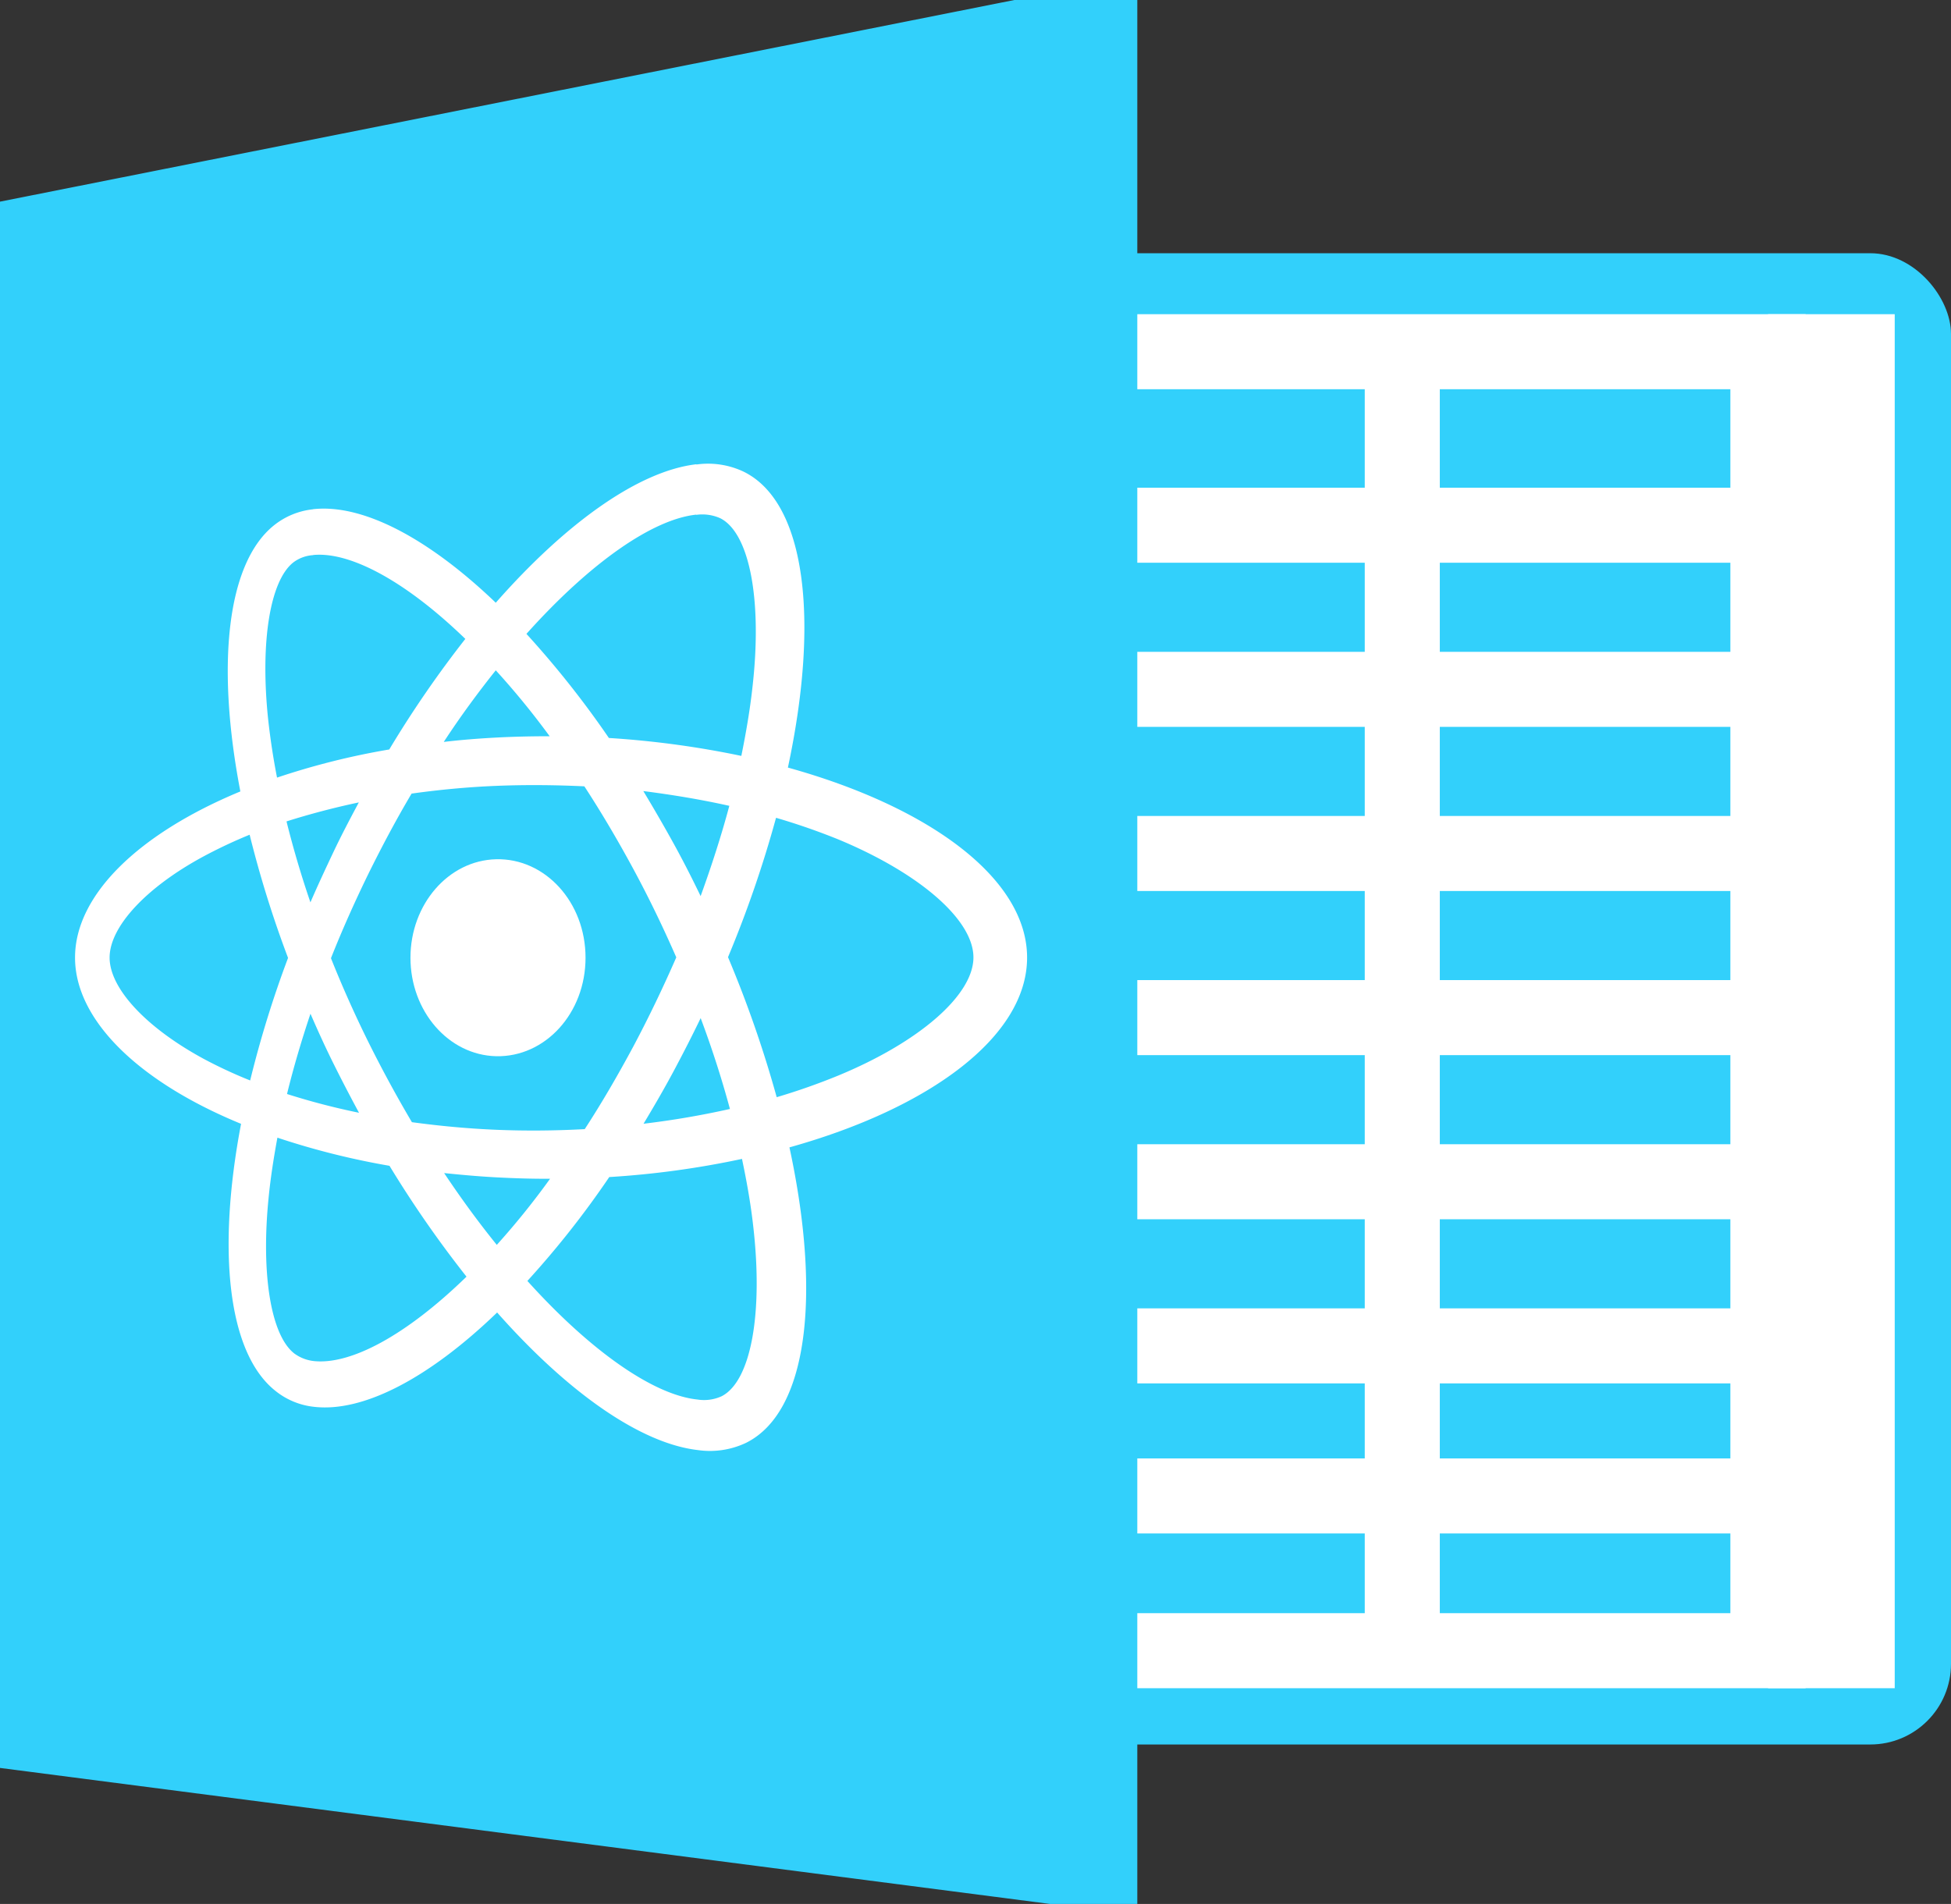 <svg id="Layer_1" data-name="Layer 1" xmlns="http://www.w3.org/2000/svg" viewBox="0 0 416 406"><rect x="0" y="0" width="416" height="406" fill="#333333" stroke="none"/><defs><style>.cls-1{fill:#32d0fb;}.cls-2,.cls-3{fill:none;stroke-miterlimit:10;stroke-width:16px;}.cls-2{stroke:#fff;}.cls-3{stroke:#61dafb;}.cls-4{fill:#fff;}</style></defs><title>Artboard 1</title><rect class="cls-1" x="104" y="54" width="312" height="318" rx="17.21" ry="17.21"/><rect class="cls-2" x="67.77" y="75" width="309.23" height="277"/><line class="cls-3" x1="142" y1="75" x2="142" y2="352"/><line class="cls-2" x1="299" y1="75" x2="299" y2="352"/><line class="cls-2" x1="377" y1="352" x2="377" y2="75"/><line class="cls-2" x1="58" y1="112" x2="377" y2="112"/><line class="cls-2" x1="58" y1="147" x2="377" y2="147"/><line class="cls-2" x1="58" y1="182" x2="377" y2="182"/><line class="cls-2" x1="58" y1="217" x2="377" y2="217"/><line class="cls-2" x1="67.77" y1="252" x2="377" y2="252"/><line class="cls-2" x1="67.77" y1="287" x2="377" y2="287"/><line class="cls-2" x1="67.77" y1="319" x2="377" y2="319"/><polygon class="cls-1" points="242.5 406 223.85 406 0 377 0 43 216.28 0 242.5 0 242.5 406"/><path class="cls-4" d="M219,204.2c0-16.85-20.77-32.13-51-40.52,6.8-31.79,3.76-56.54-9.38-63.07a17.71,17.71,0,0,0-10.17-1.55v10.73a9.39,9.39,0,0,1,5.15.73c6.22,3.17,9,17.42,6.82,36.23-.51,4.61-1.34,9.48-2.35,14.44a197.68,197.68,0,0,0-28.24-3.82,203.38,203.38,0,0,0-17.58-22.2c13.72-15.31,27-24.47,36.24-25.43V99h0c-12.19,1.41-27.66,12.34-42.78,29.53-14.61-14-28.59-21.14-39-19.94v9.77c7.78-.8,19.6,5.39,32.51,17.88A230.16,230.16,0,0,0,83,159.82a157.41,157.41,0,0,0-23.93,6c-.84-4.3-1.46-8.47-1.9-12.48-1.71-16.41.4-29.46,5.35-33.39a7.82,7.82,0,0,1,4.26-1.57v-9.78h0A16,16,0,0,0,58.45,112c-10.13,8.08-12.37,29.9-7.2,56.77C29.53,177.77,16,190.86,16,204.2s13.6,26.51,35.4,35.45c-5.14,27-2.86,48.85,7.31,56.93A15.78,15.78,0,0,0,67,300c10.38,1.19,24.36-6,39-20.12,15.13,17.1,30.61,27.94,42.81,29.34a18,18,0,0,0,10.28-1.55c13.1-6.53,16.09-31.24,9.24-63C198.33,236.29,219,221,219,204.2Zm-63.49-32.36c-1.69,6.31-3.78,12.79-6.12,19.25-1.84-3.82-3.77-7.62-5.86-11.4s-4.2-7.42-6.36-11C143.44,169.49,149.57,170.51,155.51,171.84Zm-20.43,51.24c-3.39,6.31-6.84,12.24-10.4,17.7-6.3.34-12.6.4-18.85.14s-12.16-.83-18-1.62c-3.23-5.46-6.37-11.23-9.37-17.27q-4.35-8.81-7.89-17.7c2.34-5.92,5-11.87,7.85-17.73,3-6.09,6.1-11.91,9.34-17.37,5.87-.82,11.91-1.4,18.07-1.65s12.51-.2,18.77.1q5.33,8.17,10.43,17.6c3.33,6.16,6.37,12.47,9.17,18.87C141.4,210.56,138.36,216.91,135.08,223.08Zm14.31-6c2.44,6.51,4.52,13,6.25,19.4a183.68,183.68,0,0,1-18.42,3.15c2.15-3.58,4.31-7.28,6.35-11.09S147.55,220.94,149.39,217.12Zm-43.48,48.36q-5.67-7-11.21-15.29c3.6.37,7.31.71,11.09.91s7.7.33,11.5.3A163.54,163.54,0,0,1,105.91,265.48ZM76.55,237.29a149.21,149.21,0,0,1-15.35-4c1.36-5.57,3.06-11.34,5-17.12,1.53,3.53,3.14,7.08,4.91,10.64S74.69,233.85,76.55,237.29Zm29.16-94.35A167.86,167.86,0,0,1,117.2,157c-3.75,0-7.56.08-11.37.28s-7.57.5-11.21.93C98.22,152.7,102,147.59,105.71,142.94Zm-29.2,28.17c-1.86,3.48-3.72,7-5.45,10.66s-3.34,7.11-4.87,10.65c-2-5.83-3.7-11.64-5.1-17.26C65.93,173.63,71.1,172.25,76.51,171.11ZM43.37,225.76c-12.27-6.67-20-15-20-21.56s7.74-14.94,20-21.56A103.73,103.73,0,0,1,53.23,178a233.11,233.11,0,0,0,8.19,26.27,227.79,227.79,0,0,0-8.08,26.13A99.27,99.27,0,0,1,43.37,225.76Zm19.38,62.86c-5-3.89-7.13-16.95-5.46-33.37.4-4.05,1.06-8.31,1.86-12.65a162.94,162.94,0,0,0,23.9,6,235.38,235.38,0,0,0,16.42,23.64c-12.93,12.58-24.71,18.82-32.53,18A8.6,8.6,0,0,1,62.75,288.62Zm97.85-27.2c2.17,18.82-.51,33.08-6.69,36.3a9,9,0,0,1-5.2.72c-9.21-.95-22.53-10.07-36.26-25.29A195.43,195.43,0,0,0,129.91,251a190.82,190.82,0,0,0,28.3-3.87C159.26,252.09,160.09,256.86,160.6,261.42Zm18.1-32.05a137.56,137.56,0,0,1-13.09,4.6,246.27,246.27,0,0,0-10.38-29.86,243.59,243.59,0,0,0,10.24-29.72A139.74,139.74,0,0,1,178.75,179c17.29,7.18,28.81,17.12,28.81,25.16S196,222.23,178.7,229.37Z"/><path class="cls-4" d="M105.79,183.23c10.43-.25,19.06,9.13,19.06,21s-8.63,21.23-19.06,21c-10.19-.24-18.27-9.63-18.27-21S95.6,183.47,105.79,183.23Z"/><rect class="cls-4" x="377" y="67" width="27" height="293"/></svg>